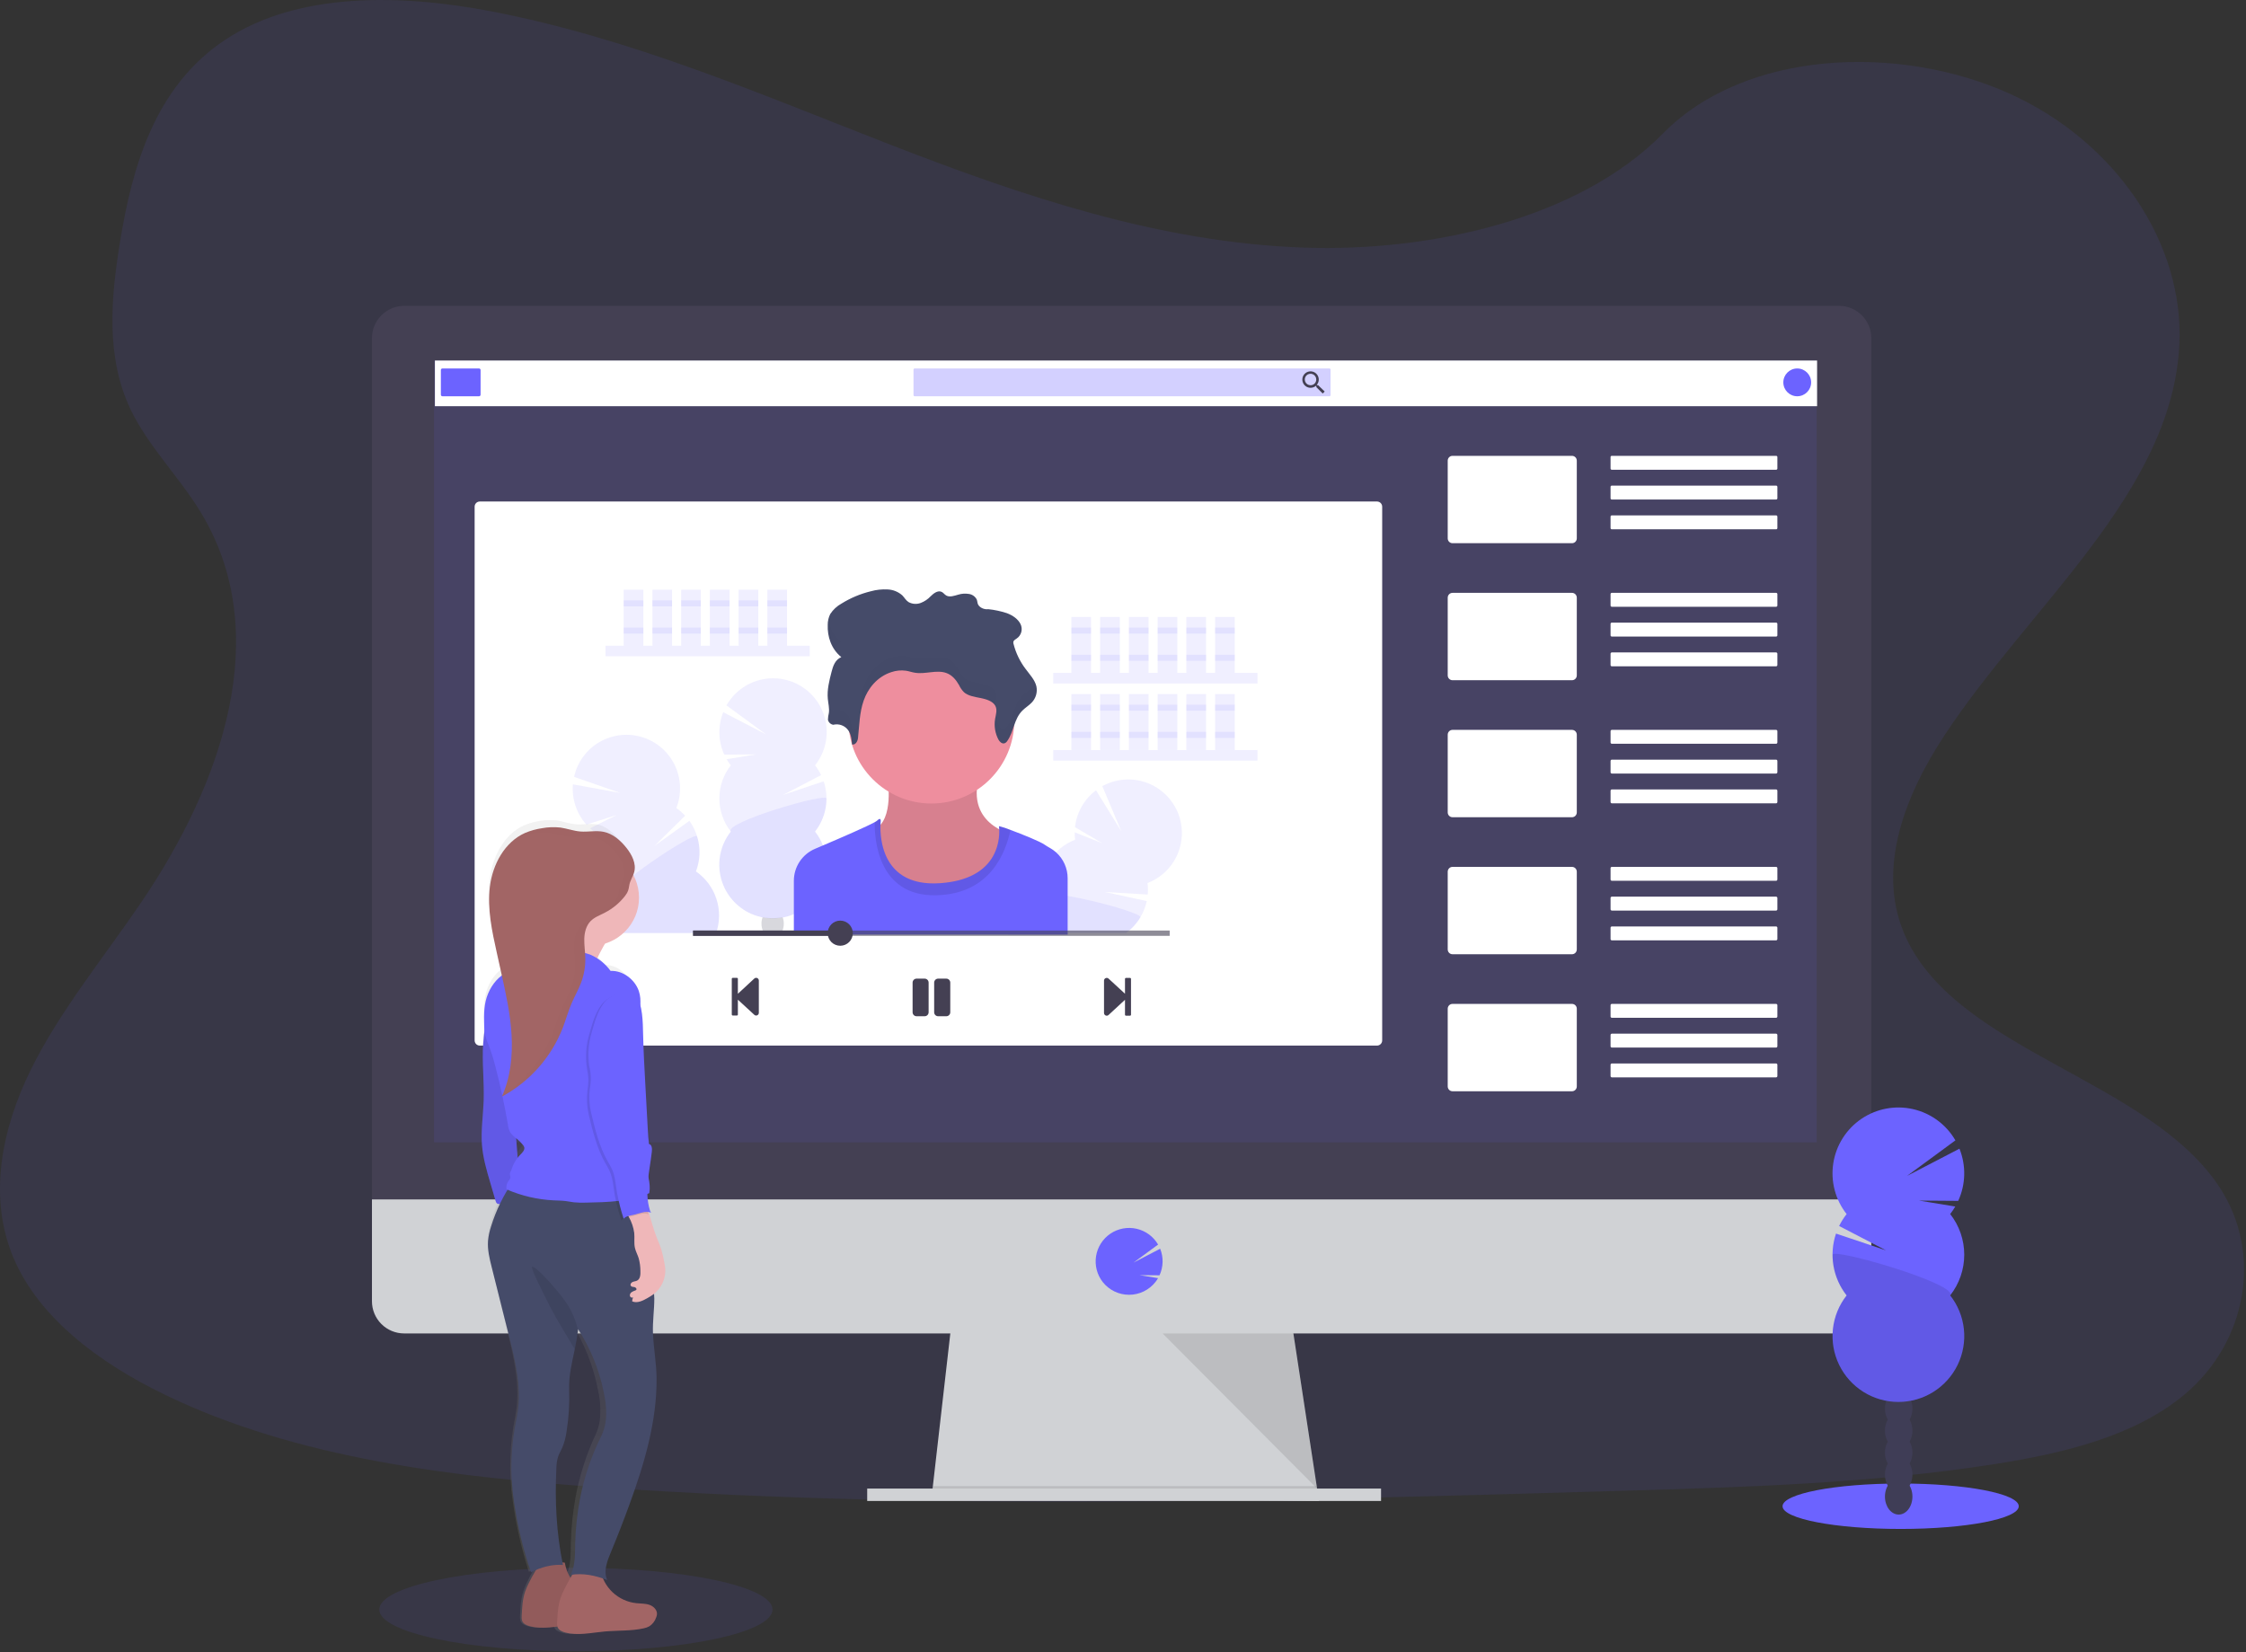 <svg width="840" height="618" viewBox="0 0 840 618" fill="none" xmlns="http://www.w3.org/2000/svg">
<rect x="0" y="0" width="840" height="618" fill="#333333" stroke="none"/>
<g clip-path="url(#clip0)">
<path opacity="0.1" d="M487.626 92.611C433.823 90.747 382.575 73.367 333.645 54.368C284.715 35.37 236.237 14.313 183.727 4.242C149.948 -2.234 111.319 -3.133 84.106 14.96C57.91 32.384 49.45 62.494 44.905 90.383C41.481 111.387 39.468 133.461 48.841 153.15C55.355 166.794 66.919 178.269 74.918 191.341C102.733 236.84 83.088 292.938 52.919 337.352C38.807 358.193 22.371 378.068 11.46 400.253C0.55 422.438 -4.501 447.847 5.043 470.47C14.513 492.9 37.062 509.745 61.49 521.591C111.111 545.655 169.585 552.548 226.604 556.447C352.829 565.048 479.723 561.334 606.275 557.621C653.111 556.232 700.148 554.828 746.226 547.587C771.805 543.568 798.216 537.188 816.784 521.777C840.366 502.214 846.211 469.088 830.406 444.534C803.906 403.395 730.621 393.175 712.098 349.02C701.9 324.719 712.373 297.646 727.19 275.105C758.979 226.746 812.261 184.33 815.069 129.056C817 91.096 791.383 53.076 751.781 35.117C710.263 16.289 652.703 18.658 622.073 49.823C590.552 81.916 535.13 94.26 487.626 92.611Z" fill="#6C63FF"/>
<path d="M493.3 561.415L348.469 559.558L348.893 555.844L355.897 494.57H483.087L492.446 555.844L493.159 560.486L493.3 561.415Z" fill="#D0D2D5"/>
<path opacity="0.1" d="M493.159 560.486H420.885L348.469 559.558L348.893 555.844H492.446L493.159 560.486Z" fill="black"/>
<path d="M516.51 556.773H324.331V561.415H516.51V556.773Z" fill="#D0D2D5"/>
<path d="M699.865 126.537C699.873 124.95 699.568 123.377 698.968 121.908C698.368 120.439 697.484 119.103 696.368 117.975C695.251 116.847 693.923 115.951 692.46 115.336C690.997 114.722 689.427 114.402 687.84 114.394H151.144C149.556 114.401 147.985 114.72 146.521 115.334C145.057 115.948 143.729 116.845 142.611 117.972C141.494 119.1 140.61 120.437 140.009 121.907C139.409 123.376 139.104 124.95 139.111 126.537V451.849H699.865V126.537Z" fill="#444053"/>
<path d="M139.111 448.618V486.719C139.111 489.91 140.379 492.971 142.636 495.227C144.892 497.484 147.952 498.751 151.144 498.751H687.841C691.03 498.749 694.089 497.481 696.344 495.225C698.599 492.968 699.865 489.909 699.865 486.719V448.618H139.111Z" fill="#D0D2D5"/>
<path opacity="0.1" d="M679.44 134.819H162.321V427.265H679.44V134.819Z" fill="#6C63FF"/>
<path d="M422.273 484.291C424.172 484.292 426.047 483.862 427.755 483.033C429.464 482.205 430.962 480.999 432.137 479.508C432.493 479.052 432.818 478.573 433.11 478.074L426.232 476.945L433.659 477.005C434.376 475.452 434.766 473.77 434.807 472.06C434.848 470.351 434.538 468.652 433.897 467.067L423.922 472.266L433.125 465.507C432.26 464.024 431.1 462.735 429.716 461.718C428.332 460.702 426.755 459.981 425.081 459.6C423.407 459.219 421.672 459.187 419.985 459.504C418.298 459.821 416.694 460.481 415.273 461.444C413.851 462.407 412.643 463.652 411.723 465.101C410.803 466.55 410.19 468.173 409.923 469.869C409.656 471.565 409.74 473.297 410.171 474.959C410.601 476.621 411.368 478.177 412.425 479.53C413.6 481.016 415.096 482.217 416.802 483.042C418.508 483.866 420.379 484.293 422.273 484.291Z" fill="#6C63FF"/>
<path opacity="0.1" d="M434.811 498.751L492.587 556.773L483.726 498.751H434.811Z" fill="black"/>
<path d="M515.002 187.581H179.441C178.375 187.581 177.51 188.446 177.51 189.512V389.156C177.51 390.222 178.375 391.087 179.441 391.087H515.002C516.069 391.087 516.933 390.222 516.933 389.156V189.512C516.933 188.446 516.069 187.581 515.002 187.581Z" fill="white"/>
<path d="M679.589 134.848H162.656V151.931H679.589V134.848Z" fill="white"/>
<path d="M179.159 137.819H165.463C165.143 137.819 164.884 138.079 164.884 138.398V147.638C164.884 147.958 165.143 148.217 165.463 148.217H179.159C179.479 148.217 179.738 147.958 179.738 147.638V138.398C179.738 138.079 179.479 137.819 179.159 137.819Z" fill="#6C63FF"/>
<path opacity="0.3" d="M497.192 137.819H342.082C341.844 137.819 341.651 138.012 341.651 138.25V147.786C341.651 148.024 341.844 148.217 342.082 148.217H497.192C497.43 148.217 497.623 148.024 497.623 147.786V138.25C497.623 138.012 497.43 137.819 497.192 137.819Z" fill="#6C63FF"/>
<path d="M492.995 144.088H492.617L492.475 143.969C492.952 143.403 493.215 142.688 493.218 141.949C493.214 141.341 493.029 140.749 492.689 140.246C492.348 139.743 491.866 139.352 491.303 139.123C490.74 138.894 490.122 138.837 489.527 138.958C488.932 139.08 488.386 139.376 487.959 139.807C487.531 140.239 487.241 140.787 487.125 141.384C487.009 141.98 487.072 142.597 487.307 143.158C487.541 143.718 487.937 144.197 488.443 144.533C488.949 144.869 489.543 145.047 490.151 145.046C490.89 145.041 491.605 144.779 492.171 144.303L492.312 144.422V144.808L494.689 147.185L495.431 146.442L492.995 144.088ZM490.143 144.088C489.718 144.089 489.302 143.964 488.948 143.729C488.594 143.494 488.318 143.159 488.154 142.766C487.991 142.374 487.948 141.941 488.03 141.524C488.113 141.107 488.317 140.724 488.618 140.423C488.919 140.123 489.302 139.918 489.719 139.836C490.136 139.753 490.568 139.796 490.961 139.96C491.353 140.123 491.688 140.399 491.924 140.753C492.159 141.107 492.284 141.523 492.282 141.949C492.284 142.23 492.23 142.509 492.123 142.77C492.017 143.03 491.859 143.267 491.66 143.466C491.461 143.665 491.225 143.822 490.964 143.929C490.704 144.036 490.425 144.09 490.143 144.088Z" fill="#444053"/>
<path d="M672.162 148.217C675.033 148.217 677.361 145.89 677.361 143.018C677.361 140.147 675.033 137.819 672.162 137.819C669.29 137.819 666.963 140.147 666.963 143.018C666.963 145.89 669.29 148.217 672.162 148.217Z" fill="#6C63FF"/>
<path d="M587.915 170.499H543.248C542.251 170.499 541.443 171.307 541.443 172.304V201.374C541.443 202.37 542.251 203.179 543.248 203.179H587.915C588.912 203.179 589.72 202.37 589.72 201.374V172.304C589.72 171.307 588.912 170.499 587.915 170.499Z" fill="white"/>
<path d="M664.281 170.499H602.799C602.549 170.499 602.346 170.702 602.346 170.952V175.245C602.346 175.495 602.549 175.698 602.799 175.698H664.281C664.532 175.698 664.735 175.495 664.735 175.245V170.952C664.735 170.702 664.532 170.499 664.281 170.499Z" fill="white"/>
<path d="M664.281 181.64H602.799C602.549 181.64 602.346 181.842 602.346 182.093V186.386C602.346 186.636 602.549 186.839 602.799 186.839H664.281C664.532 186.839 664.735 186.636 664.735 186.386V182.093C664.735 181.842 664.532 181.64 664.281 181.64Z" fill="white"/>
<path d="M664.281 192.78H602.799C602.549 192.78 602.346 192.983 602.346 193.233V197.526C602.346 197.777 602.549 197.979 602.799 197.979H664.281C664.532 197.979 664.735 197.777 664.735 197.526V193.233C664.735 192.983 664.532 192.78 664.281 192.78Z" fill="white"/>
<path d="M587.915 221.747H543.248C542.251 221.747 541.443 222.555 541.443 223.551V252.621C541.443 253.618 542.251 254.426 543.248 254.426H587.915C588.912 254.426 589.72 253.618 589.72 252.621V223.551C589.72 222.555 588.912 221.747 587.915 221.747Z" fill="white"/>
<path d="M664.281 221.747H602.799C602.549 221.747 602.346 221.949 602.346 222.2V226.492C602.346 226.743 602.549 226.946 602.799 226.946H664.281C664.532 226.946 664.735 226.743 664.735 226.492V222.2C664.735 221.949 664.532 221.747 664.281 221.747Z" fill="white"/>
<path d="M664.281 232.887H602.799C602.549 232.887 602.346 233.09 602.346 233.34V237.633C602.346 237.884 602.549 238.086 602.799 238.086H664.281C664.532 238.086 664.735 237.884 664.735 237.633V233.34C664.735 233.09 664.532 232.887 664.281 232.887Z" fill="white"/>
<path d="M664.244 244.028H602.836C602.565 244.028 602.346 244.248 602.346 244.518V248.737C602.346 249.008 602.565 249.227 602.836 249.227H664.244C664.515 249.227 664.735 249.008 664.735 248.737V244.518C664.735 244.248 664.515 244.028 664.244 244.028Z" fill="white"/>
<path d="M587.915 272.994H543.248C542.251 272.994 541.443 273.802 541.443 274.799V303.869C541.443 304.866 542.251 305.674 543.248 305.674H587.915C588.912 305.674 589.72 304.866 589.72 303.869V274.799C589.72 273.802 588.912 272.994 587.915 272.994Z" fill="white"/>
<path d="M664.244 272.994H602.836C602.565 272.994 602.346 273.214 602.346 273.484V277.703C602.346 277.974 602.565 278.193 602.836 278.193H664.244C664.515 278.193 664.735 277.974 664.735 277.703V273.484C664.735 273.214 664.515 272.994 664.244 272.994Z" fill="white"/>
<path d="M664.244 284.135H602.836C602.565 284.135 602.346 284.354 602.346 284.625V288.844C602.346 289.115 602.565 289.334 602.836 289.334H664.244C664.515 289.334 664.735 289.115 664.735 288.844V284.625C664.735 284.354 664.515 284.135 664.244 284.135Z" fill="white"/>
<path d="M664.244 295.276H602.836C602.565 295.276 602.346 295.495 602.346 295.766V299.985C602.346 300.255 602.565 300.475 602.836 300.475H664.244C664.515 300.475 664.735 300.255 664.735 299.985V295.766C664.735 295.495 664.515 295.276 664.244 295.276Z" fill="white"/>
<path d="M587.915 324.242H543.248C542.251 324.242 541.443 325.05 541.443 326.047V355.117C541.443 356.114 542.251 356.922 543.248 356.922H587.915C588.912 356.922 589.72 356.114 589.72 355.117V326.047C589.72 325.05 588.912 324.242 587.915 324.242Z" fill="white"/>
<path d="M664.244 324.242H602.836C602.565 324.242 602.346 324.461 602.346 324.732V328.951C602.346 329.221 602.565 329.441 602.836 329.441H664.244C664.515 329.441 664.735 329.221 664.735 328.951V324.732C664.735 324.461 664.515 324.242 664.244 324.242Z" fill="white"/>
<path d="M664.244 335.383H602.836C602.565 335.383 602.346 335.602 602.346 335.873V340.092C602.346 340.362 602.565 340.582 602.836 340.582H664.244C664.515 340.582 664.735 340.362 664.735 340.092V335.873C664.735 335.602 664.515 335.383 664.244 335.383Z" fill="white"/>
<path d="M664.244 346.523H602.836C602.565 346.523 602.346 346.743 602.346 347.014V351.232C602.346 351.503 602.565 351.723 602.836 351.723H664.244C664.515 351.723 664.735 351.503 664.735 351.232V347.014C664.735 346.743 664.515 346.523 664.244 346.523Z" fill="white"/>
<path d="M587.915 375.49H543.248C542.251 375.49 541.443 376.298 541.443 377.294V406.364C541.443 407.361 542.251 408.169 543.248 408.169H587.915C588.912 408.169 589.72 407.361 589.72 406.364V377.294C589.72 376.298 588.912 375.49 587.915 375.49Z" fill="white"/>
<path d="M664.244 375.49H602.836C602.565 375.49 602.346 375.709 602.346 375.98V380.198C602.346 380.469 602.565 380.689 602.836 380.689H664.244C664.515 380.689 664.735 380.469 664.735 380.198V375.98C664.735 375.709 664.515 375.49 664.244 375.49Z" fill="white"/>
<path d="M664.244 386.63H602.836C602.565 386.63 602.346 386.85 602.346 387.121V391.339C602.346 391.61 602.565 391.829 602.836 391.829H664.244C664.515 391.829 664.735 391.61 664.735 391.339V387.121C664.735 386.85 664.515 386.63 664.244 386.63Z" fill="white"/>
<path d="M664.244 397.771H602.836C602.565 397.771 602.346 397.991 602.346 398.261V402.48C602.346 402.751 602.565 402.97 602.836 402.97H664.244C664.515 402.97 664.735 402.751 664.735 402.48V398.261C664.735 397.991 664.515 397.771 664.244 397.771Z" fill="white"/>
<path opacity="0.1" d="M302.844 241.51H226.47V245.469H302.844V241.51Z" fill="#6C63FF"/>
<path opacity="0.1" d="M240.612 220.58H233.259V241.51H240.612V220.58Z" fill="#6C63FF"/>
<path opacity="0.1" d="M251.359 220.58H244.006V241.51H251.359V220.58Z" fill="#6C63FF"/>
<path opacity="0.1" d="M262.106 220.58H254.753V241.51H262.106V220.58Z" fill="#6C63FF"/>
<path opacity="0.1" d="M272.853 220.58H265.5V241.51H272.853V220.58Z" fill="#6C63FF"/>
<path opacity="0.1" d="M283.6 220.58H276.247V241.51H283.6V220.58Z" fill="#6C63FF"/>
<path opacity="0.1" d="M294.355 220.58H287.002V241.51H294.355V220.58Z" fill="#6C63FF"/>
<path opacity="0.1" d="M240.612 224.539H233.259V226.804H240.612V224.539Z" fill="#6C63FF"/>
<path opacity="0.1" d="M251.359 224.539H244.006V226.804H251.359V224.539Z" fill="#6C63FF"/>
<path opacity="0.1" d="M262.106 224.539H254.753V226.804H262.106V224.539Z" fill="#6C63FF"/>
<path opacity="0.1" d="M272.853 224.539H265.5V226.804H272.853V224.539Z" fill="#6C63FF"/>
<path opacity="0.1" d="M283.6 224.539H276.247V226.804H283.6V224.539Z" fill="#6C63FF"/>
<path opacity="0.1" d="M294.355 224.539H287.002V226.804H294.355V224.539Z" fill="#6C63FF"/>
<path opacity="0.1" d="M240.612 234.722H233.259V236.987H240.612V234.722Z" fill="#6C63FF"/>
<path opacity="0.1" d="M251.359 234.722H244.006V236.987H251.359V234.722Z" fill="#6C63FF"/>
<path opacity="0.1" d="M262.106 234.722H254.753V236.987H262.106V234.722Z" fill="#6C63FF"/>
<path opacity="0.1" d="M272.853 234.722H265.5V236.987H272.853V234.722Z" fill="#6C63FF"/>
<path opacity="0.1" d="M283.6 234.722H276.247V236.987H283.6V234.722Z" fill="#6C63FF"/>
<path opacity="0.1" d="M294.355 234.722H287.002V236.987H294.355V234.722Z" fill="#6C63FF"/>
<path opacity="0.1" d="M470.29 251.693H393.916V255.652H470.29V251.693Z" fill="#6C63FF"/>
<path opacity="0.1" d="M408.058 230.763H400.705V251.693H408.058V230.763Z" fill="#6C63FF"/>
<path opacity="0.1" d="M418.805 230.763H411.452V251.693H418.805V230.763Z" fill="#6C63FF"/>
<path opacity="0.1" d="M429.552 230.763H422.199V251.693H429.552V230.763Z" fill="#6C63FF"/>
<path opacity="0.1" d="M440.307 230.763H432.954V251.693H440.307V230.763Z" fill="#6C63FF"/>
<path opacity="0.1" d="M451.054 230.763H443.701V251.693H451.054V230.763Z" fill="#6C63FF"/>
<path opacity="0.1" d="M461.801 230.763H454.448V251.693H461.801V230.763Z" fill="#6C63FF"/>
<path opacity="0.1" d="M408.058 234.722H400.705V236.987H408.058V234.722Z" fill="#6C63FF"/>
<path opacity="0.1" d="M418.805 234.722H411.452V236.987H418.805V234.722Z" fill="#6C63FF"/>
<path opacity="0.1" d="M429.552 234.722H422.199V236.987H429.552V234.722Z" fill="#6C63FF"/>
<path opacity="0.1" d="M440.307 234.722H432.954V236.987H440.307V234.722Z" fill="#6C63FF"/>
<path opacity="0.1" d="M451.054 234.722H443.701V236.987H451.054V234.722Z" fill="#6C63FF"/>
<path opacity="0.1" d="M461.801 234.722H454.448V236.987H461.801V234.722Z" fill="#6C63FF"/>
<path opacity="0.1" d="M408.058 244.904H400.705V247.17H408.058V244.904Z" fill="#6C63FF"/>
<path opacity="0.1" d="M418.805 244.904H411.452V247.17H418.805V244.904Z" fill="#6C63FF"/>
<path opacity="0.1" d="M429.552 244.904H422.199V247.17H429.552V244.904Z" fill="#6C63FF"/>
<path opacity="0.1" d="M440.307 244.904H432.954V247.17H440.307V244.904Z" fill="#6C63FF"/>
<path opacity="0.1" d="M451.054 244.904H443.701V247.17H451.054V244.904Z" fill="#6C63FF"/>
<path opacity="0.1" d="M461.801 244.904H454.448V247.17H461.801V244.904Z" fill="#6C63FF"/>
<path opacity="0.1" d="M470.29 280.54H393.916V284.499H470.29V280.54Z" fill="#6C63FF"/>
<path opacity="0.1" d="M408.058 259.61H400.705V280.54H408.058V259.61Z" fill="#6C63FF"/>
<path opacity="0.1" d="M418.805 259.61H411.452V280.54H418.805V259.61Z" fill="#6C63FF"/>
<path opacity="0.1" d="M429.552 259.61H422.199V280.54H429.552V259.61Z" fill="#6C63FF"/>
<path opacity="0.1" d="M440.307 259.61H432.954V280.54H440.307V259.61Z" fill="#6C63FF"/>
<path opacity="0.1" d="M451.054 259.61H443.701V280.54H451.054V259.61Z" fill="#6C63FF"/>
<path opacity="0.1" d="M461.801 259.61H454.448V280.54H461.801V259.61Z" fill="#6C63FF"/>
<path opacity="0.1" d="M408.058 263.569H400.705V265.834H408.058V263.569Z" fill="#6C63FF"/>
<path opacity="0.1" d="M418.805 263.569H411.452V265.834H418.805V263.569Z" fill="#6C63FF"/>
<path opacity="0.1" d="M429.552 263.569H422.199V265.834H429.552V263.569Z" fill="#6C63FF"/>
<path opacity="0.1" d="M440.307 263.569H432.954V265.834H440.307V263.569Z" fill="#6C63FF"/>
<path opacity="0.1" d="M451.054 263.569H443.701V265.834H451.054V263.569Z" fill="#6C63FF"/>
<path opacity="0.1" d="M461.801 263.569H454.448V265.834H461.801V263.569Z" fill="#6C63FF"/>
<path opacity="0.1" d="M408.058 273.752H400.705V276.017H408.058V273.752Z" fill="#6C63FF"/>
<path opacity="0.1" d="M418.805 273.752H411.452V276.017H418.805V273.752Z" fill="#6C63FF"/>
<path opacity="0.1" d="M429.552 273.752H422.199V276.017H429.552V273.752Z" fill="#6C63FF"/>
<path opacity="0.1" d="M440.307 273.752H432.954V276.017H440.307V273.752Z" fill="#6C63FF"/>
<path opacity="0.1" d="M451.054 273.752H443.701V276.017H451.054V273.752Z" fill="#6C63FF"/>
<path opacity="0.1" d="M461.801 273.752H454.448V276.017H461.801V273.752Z" fill="#6C63FF"/>
<path opacity="0.1" d="M273.321 286.274C272.751 285.544 272.23 284.777 271.761 283.979L282.761 282.174L270.877 282.263C269.738 279.782 269.115 277.094 269.049 274.363C268.983 271.633 269.473 268.918 270.491 266.384L286.423 274.643L271.709 263.829C273.078 261.427 274.929 259.335 277.145 257.682C279.361 256.03 281.895 254.854 284.587 254.227C287.279 253.601 290.072 253.538 292.79 254.042C295.508 254.546 298.092 255.607 300.38 257.158C302.669 258.708 304.612 260.715 306.088 263.052C307.564 265.39 308.54 268.007 308.956 270.74C309.373 273.473 309.219 276.262 308.506 278.933C307.793 281.603 306.535 284.098 304.812 286.259C305.708 287.389 306.475 288.614 307.1 289.913L292.825 297.341L308.043 292.238C309.108 295.393 309.37 298.764 308.806 302.046C308.242 305.328 306.869 308.418 304.812 311.036C307.144 313.993 308.596 317.546 309.003 321.29C309.409 325.034 308.754 328.816 307.111 332.204C305.468 335.592 302.904 338.45 299.713 340.449C296.522 342.448 292.832 343.508 289.067 343.508C285.301 343.508 281.612 342.448 278.421 340.449C275.229 338.45 272.666 335.592 271.023 332.204C269.38 328.816 268.724 325.034 269.13 321.29C269.537 317.546 270.989 313.993 273.321 311.036C270.544 307.503 269.034 303.139 269.034 298.644C269.034 294.15 270.544 289.785 273.321 286.252V286.274Z" fill="#6C63FF"/>
<path opacity="0.1" d="M309.105 298.663C309.106 303.152 307.593 307.512 304.812 311.036C307.144 313.993 308.596 317.546 309.003 321.29C309.409 325.034 308.754 328.816 307.111 332.204C305.468 335.592 302.904 338.45 299.713 340.449C296.522 342.448 292.832 343.508 289.067 343.508C285.301 343.508 281.612 342.448 278.421 340.449C275.229 338.45 272.666 335.592 271.023 332.204C269.38 328.816 268.724 325.034 269.13 321.29C269.537 317.546 270.989 313.993 273.321 311.036C270.625 307.642 309.105 296.412 309.105 298.663Z" fill="#6C63FF"/>
<path opacity="0.2" d="M292.275 348.826C292.31 348.879 292.342 348.933 292.372 348.989H285.568C285.606 348.937 285.628 348.878 285.665 348.826C285.079 347.807 284.777 346.651 284.789 345.476C284.785 344.671 284.924 343.872 285.197 343.114C285.576 343.174 286.044 343.241 286.586 343.3C288.164 343.458 289.754 343.458 291.332 343.3C291.787 343.255 292.255 343.196 292.736 343.122C292.732 343.134 292.732 343.147 292.736 343.159C293.006 343.904 293.142 344.691 293.137 345.484C293.152 346.655 292.854 347.808 292.275 348.826Z" fill="#3F3D56"/>
<path opacity="0.1" d="M267.825 348.989H229.946C229.864 348.774 229.79 348.544 229.723 348.321C228.389 344.029 228.543 339.412 230.162 335.219C226.464 332.663 223.732 328.938 222.405 324.642C221.079 320.347 221.234 315.731 222.846 311.534C222.085 311.01 221.362 310.432 220.684 309.803L230.652 304.835L219.318 308.429C217.495 306.396 216.107 304.012 215.239 301.423C214.37 298.834 214.04 296.095 214.267 293.374L231.951 296.568L214.706 290.574C215.3 287.872 216.448 285.322 218.077 283.084C219.705 280.847 221.779 278.971 224.168 277.574C226.557 276.177 229.209 275.29 231.958 274.968C234.706 274.646 237.492 274.897 240.139 275.704C242.786 276.511 245.237 277.857 247.338 279.658C249.44 281.459 251.146 283.675 252.349 286.167C253.552 288.659 254.226 291.373 254.33 294.138C254.433 296.904 253.962 299.66 252.948 302.235C254.144 303.067 255.247 304.026 256.238 305.095L244.786 316.391L257.82 307.018C259.774 309.721 261.022 312.868 261.453 316.175C261.883 319.482 261.482 322.845 260.286 325.958C263.883 328.448 266.567 332.048 267.928 336.206C269.289 340.364 269.253 344.854 267.825 348.989Z" fill="#6C63FF"/>
<path opacity="0.1" d="M267.825 348.989H229.946C229.864 348.774 229.79 348.544 229.723 348.321C228.389 344.029 228.543 339.412 230.162 335.219C226.596 332.753 260.041 310.658 260.702 312.811C262.037 317.106 261.882 321.725 260.264 325.92C263.873 328.41 266.566 332.014 267.932 336.181C269.297 340.347 269.26 344.846 267.825 348.989Z" fill="#6C63FF"/>
<path opacity="0.1" d="M439.208 321.85C436.907 325.711 433.372 328.684 429.173 330.288C429.353 331.717 429.38 333.161 429.255 334.595L413.205 333.63L428.884 337.032C428.422 339.169 427.614 341.216 426.492 343.092C425.125 345.39 423.306 347.386 421.145 348.96H399.294V349.531H377.012C377.057 349.338 377.101 349.153 377.153 348.96C377.966 345.887 379.498 343.051 381.622 340.687C383.747 338.322 386.402 336.497 389.371 335.36C388.801 330.902 389.745 326.381 392.053 322.524C394.36 318.666 397.896 315.696 402.094 314.089C401.976 313.17 401.922 312.245 401.93 311.319L412.291 315.411L402.042 309.387C402.344 306.673 403.197 304.049 404.55 301.676C405.903 299.303 407.726 297.231 409.907 295.588L419.347 310.873L412.269 294.043C416.125 291.909 420.576 291.105 424.934 291.755C429.292 292.404 433.315 294.471 436.381 297.636C439.447 300.801 441.386 304.888 441.896 309.264C442.407 313.641 441.462 318.064 439.208 321.85Z" fill="#6C63FF"/>
<path opacity="0.1" d="M426.492 343.122C425.125 345.42 423.306 347.416 421.145 348.989H399.294V349.561H377.012C377.057 349.368 377.101 349.182 377.153 348.989C377.966 345.916 379.498 343.081 381.622 340.716C383.747 338.352 386.402 336.526 389.371 335.39C389.185 333.905 393.501 334.127 399.257 335.093C410.539 336.987 427.257 341.844 426.492 343.122Z" fill="#6C63FF"/>
<path d="M331.78 289.639C331.78 289.639 334.529 304.493 328.394 309.343C322.259 314.193 333.593 343.263 352.294 339.869C370.996 336.474 378.616 312.091 378.616 312.091C378.616 312.091 359.885 308.214 366.829 288.51L331.78 289.639Z" fill="#EE8E9E"/>
<path opacity="0.1" d="M331.78 289.639C331.78 289.639 334.529 304.493 328.394 309.343C322.259 314.193 333.593 343.263 352.294 339.869C370.996 336.474 378.616 312.091 378.616 312.091C378.616 312.091 359.885 308.214 366.829 288.51L331.78 289.639Z" fill="black"/>
<path d="M348.336 300.542C365.461 300.542 379.344 286.659 379.344 269.533C379.344 252.408 365.461 238.525 348.336 238.525C331.21 238.525 317.327 252.408 317.327 269.533C317.327 286.659 331.21 300.542 348.336 300.542Z" fill="#EE8E9E"/>
<path d="M399.294 328.483V349.561H296.902V329.441C296.902 326.89 297.654 324.395 299.063 322.268C300.473 320.141 302.477 318.477 304.827 317.483L307.761 316.235C315.188 313.071 324.212 309.142 327.161 307.508C327.484 307.347 327.788 307.15 328.067 306.922C329.679 305.31 329.359 307.404 329.359 307.404C329.359 307.404 329.315 307.805 329.285 308.496C329.107 313.242 329.79 331.892 351.648 330.34C372.972 328.854 373.93 314.431 373.714 310.19C373.702 309.797 373.67 309.405 373.618 309.016C375.093 309.367 376.536 309.839 377.933 310.427C382.389 312.076 388.97 314.72 390.73 315.968C391.28 316.354 391.948 316.755 392.676 317.164C393.502 317.624 394.274 318.175 394.979 318.805C396.337 320.025 397.423 321.517 398.166 323.185C398.91 324.852 399.294 326.657 399.294 328.483Z" fill="#6C63FF"/>
<path opacity="0.1" d="M377.933 310.427C376.128 318.79 370.461 334.454 350.037 334.863C328.275 335.294 327.012 313.651 327.153 307.508C327.481 307.351 327.788 307.154 328.067 306.922C329.686 305.31 329.359 307.404 329.359 307.404C329.359 307.404 326.619 332.115 351.641 330.34C376.663 328.564 373.588 309.024 373.588 309.024C373.588 308.905 375.452 309.551 377.933 310.427Z" fill="black"/>
<path d="M311.63 271.085C312.66 270.828 313.743 270.885 314.74 271.249C315.737 271.613 316.602 272.268 317.223 273.128C318.352 274.71 318.523 276.619 318.664 278.446C320.008 278.728 320.766 277.205 320.892 276.054C321.39 271.368 321.427 266.592 323.002 262.061C324.576 257.531 328.015 253.149 333.296 251.418C335.1 250.793 337.028 250.61 338.918 250.883C340.04 251.069 341.094 251.463 342.208 251.626C346.07 252.265 350.267 250.438 353.884 251.708C356.157 252.51 357.597 254.359 358.66 256.209C359.122 257.206 359.749 258.118 360.516 258.905C362.054 260.286 364.46 260.643 366.666 261.074C368.872 261.504 371.278 262.254 372.222 263.955C373.068 265.493 372.444 267.268 372.162 268.931C371.726 271.567 372.167 274.273 373.417 276.634C373.826 277.376 374.658 278.275 375.646 278.03C376.088 277.88 376.462 277.577 376.7 277.176C379.233 273.625 379.166 269.006 382.345 265.805C383.407 264.735 384.781 263.903 385.813 262.834C386.595 262.041 387.168 261.068 387.481 260C387.795 258.932 387.839 257.803 387.611 256.714C387.039 254.263 385.078 252.257 383.496 250.104C381.442 247.375 379.945 244.268 379.092 240.961C378.943 240.576 378.943 240.15 379.092 239.765C379.392 239.375 379.778 239.06 380.221 238.844C381.082 238.267 381.703 237.396 381.968 236.394C382.233 235.392 382.124 234.327 381.662 233.4C380.763 231.565 378.787 230.169 376.559 229.337C374.299 228.595 371.966 228.097 369.6 227.852C368.04 228.074 366.213 227.191 365.73 225.943C365.515 225.386 365.515 224.784 365.299 224.227C365.007 223.668 364.585 223.187 364.068 222.825C363.551 222.463 362.954 222.231 362.329 222.148C361 221.933 359.64 222.029 358.355 222.43C356.87 222.846 355.184 223.47 353.899 222.742C353.223 222.363 352.851 221.672 352.124 221.36C350.638 220.736 349.108 221.999 348.046 223.039C347.023 224.13 345.766 224.975 344.37 225.512C343.632 225.793 342.843 225.911 342.056 225.859C341.269 225.806 340.503 225.584 339.809 225.208C338.792 224.561 338.279 223.522 337.47 222.697C335.941 221.334 333.984 220.546 331.936 220.469C329.831 220.357 327.722 220.588 325.69 221.152C321.813 222.097 318.11 223.652 314.72 225.757C313.015 226.694 311.568 228.039 310.509 229.671C309.882 230.923 309.559 232.305 309.566 233.704C309.402 238.094 310.858 242.713 314.653 245.788C312.336 246.754 311.556 249.123 311.014 251.225C310.145 254.582 309.276 257.991 309.603 261.408C309.766 263.175 310.249 264.943 309.989 266.703C309.781 267.532 309.666 268.382 309.647 269.236C309.757 269.707 310.004 270.134 310.357 270.463C310.71 270.793 311.154 271.009 311.63 271.085Z" fill="#454B69"/>
<g opacity="0.1">
<path opacity="0.1" d="M387.128 255.332C386.795 256.06 386.343 256.728 385.791 257.308C384.759 258.392 383.385 259.232 382.323 260.279C379.144 263.458 379.211 268.107 376.678 271.657C376.441 272.059 376.066 272.36 375.623 272.504C374.658 272.757 373.826 271.88 373.395 271.108C372.904 270.167 372.533 269.169 372.288 268.137C372.236 268.397 372.184 268.657 372.14 268.88C371.703 271.515 372.144 274.221 373.395 276.582C373.804 277.324 374.635 278.223 375.623 277.978C376.066 277.828 376.44 277.525 376.678 277.124C379.211 273.574 379.144 268.954 382.323 265.753C383.385 264.683 384.759 263.851 385.791 262.782C386.572 261.989 387.145 261.016 387.459 259.948C387.773 258.88 387.817 257.751 387.588 256.662C387.474 256.206 387.32 255.761 387.128 255.332Z" fill="black"/>
<path opacity="0.1" d="M380.206 233.348C379.762 233.561 379.375 233.877 379.077 234.269C378.928 234.651 378.928 235.075 379.077 235.457C379.37 236.611 379.745 237.743 380.198 238.844C381.059 238.267 381.681 237.396 381.946 236.394C382.211 235.392 382.102 234.327 381.639 233.4C381.495 233.094 381.321 232.803 381.119 232.531C380.856 232.846 380.548 233.121 380.206 233.348Z" fill="black"/>
<path opacity="0.1" d="M314.699 240.233C312.067 238.065 310.334 234.997 309.834 231.625C309.701 232.29 309.626 232.966 309.611 233.645C309.441 236.888 310.296 240.102 312.055 242.832C312.587 241.67 313.528 240.745 314.699 240.233Z" fill="black"/>
<path opacity="0.1" d="M372.162 263.458C372.444 261.787 373.068 260.011 372.222 258.481C371.278 256.773 368.872 256.03 366.666 255.6C364.46 255.169 362.054 254.805 360.516 253.431C359.749 252.644 359.122 251.732 358.66 250.735C357.612 248.885 356.157 247.021 353.884 246.234C350.267 244.964 346.07 246.784 342.208 246.152C341.094 245.967 340.04 245.58 338.918 245.41C337.028 245.133 335.1 245.317 333.296 245.944C328.015 247.682 324.576 252.064 323.002 256.588C321.427 261.111 321.39 265.886 320.892 270.58C320.766 271.724 320.008 273.254 318.664 272.972C318.523 271.137 318.352 269.258 317.223 267.647C316.601 266.788 315.736 266.135 314.739 265.772C313.742 265.409 312.659 265.353 311.63 265.612C311.006 265.472 310.452 265.117 310.063 264.609C310.145 265.29 310.145 265.978 310.063 266.659C309.855 267.488 309.74 268.337 309.722 269.191C309.817 269.667 310.053 270.103 310.399 270.443C310.744 270.783 311.183 271.012 311.66 271.1C312.69 270.843 313.773 270.9 314.77 271.264C315.767 271.628 316.631 272.282 317.253 273.143C318.382 274.725 318.553 276.634 318.694 278.461C320.038 278.743 320.796 277.22 320.922 276.069C321.42 271.382 321.457 266.607 323.031 262.076C324.606 257.546 328.045 253.164 333.325 251.433C335.13 250.808 337.058 250.624 338.948 250.898C340.069 251.084 341.124 251.478 342.238 251.641C346.1 252.28 350.297 250.453 353.914 251.723C356.186 252.525 357.627 254.374 358.689 256.224C359.151 257.221 359.779 258.132 360.546 258.92C362.083 260.301 364.49 260.658 366.696 261.088C368.902 261.519 371.152 262.217 372.14 263.792C372.103 263.68 372.14 263.569 372.162 263.458Z" fill="black"/>
<path opacity="0.1" d="M310.034 261.148C310.156 259.764 310.073 258.37 309.789 257.011C309.571 258.446 309.524 259.902 309.647 261.348C309.647 261.72 309.729 262.091 309.781 262.455C309.863 262.017 309.974 261.586 310.034 261.148Z" fill="black"/>
</g>
<path d="M273.685 379.53V366.124C273.685 366.023 273.725 365.927 273.796 365.856C273.867 365.785 273.963 365.745 274.064 365.745H275.586C275.687 365.745 275.783 365.785 275.854 365.856C275.925 365.927 275.965 366.023 275.965 366.124V371.702L282.145 365.975C282.29 365.854 282.466 365.776 282.654 365.751C282.841 365.725 283.032 365.752 283.205 365.83C283.377 365.907 283.525 366.031 283.63 366.188C283.735 366.345 283.795 366.529 283.801 366.718V378.862C283.795 379.051 283.735 379.234 283.63 379.391C283.525 379.548 283.377 379.673 283.205 379.75C283.032 379.827 282.841 379.855 282.654 379.829C282.466 379.803 282.29 379.725 282.145 379.604L275.965 373.915V379.463C275.965 379.564 275.925 379.66 275.854 379.731C275.783 379.802 275.687 379.842 275.586 379.842H274.064C273.974 379.843 273.886 379.813 273.817 379.756C273.748 379.698 273.701 379.618 273.685 379.53Z" fill="#444053"/>
<path d="M422.994 366.124V379.53C422.994 379.58 422.984 379.63 422.964 379.677C422.945 379.723 422.916 379.765 422.88 379.8C422.844 379.836 422.802 379.863 422.755 379.882C422.708 379.901 422.658 379.91 422.608 379.909H421.122C421.022 379.909 420.926 379.869 420.854 379.798C420.783 379.727 420.744 379.63 420.744 379.53V373.952L414.564 379.671C414.418 379.791 414.241 379.869 414.054 379.894C413.866 379.919 413.675 379.892 413.502 379.815C413.329 379.738 413.181 379.614 413.075 379.457C412.969 379.301 412.908 379.117 412.9 378.928V366.74C412.908 366.551 412.969 366.368 413.075 366.211C413.181 366.055 413.329 365.931 413.502 365.854C413.675 365.777 413.866 365.749 414.054 365.775C414.241 365.8 414.418 365.877 414.564 365.998L420.744 371.687V366.146C420.744 366.046 420.783 365.949 420.854 365.878C420.926 365.807 421.022 365.767 421.122 365.767H422.608C422.706 365.765 422.801 365.801 422.873 365.868C422.945 365.934 422.988 366.026 422.994 366.124Z" fill="#444053"/>
<path d="M345.818 380.109H342.795C342.401 380.109 342.023 379.953 341.745 379.674C341.466 379.396 341.31 379.018 341.31 378.624V367.528C341.31 367.134 341.466 366.756 341.745 366.477C342.023 366.199 342.401 366.042 342.795 366.042H345.818C346.212 366.042 346.59 366.199 346.868 366.477C347.147 366.756 347.303 367.134 347.303 367.528V378.624C347.303 379.018 347.147 379.396 346.868 379.674C346.59 379.953 346.212 380.109 345.818 380.109ZM355.399 378.624V367.528C355.399 367.134 355.242 366.756 354.964 366.477C354.685 366.199 354.308 366.042 353.914 366.042H350.861C350.467 366.042 350.089 366.199 349.811 366.477C349.532 366.756 349.376 367.134 349.376 367.528V378.624C349.376 379.018 349.532 379.396 349.811 379.674C350.089 379.953 350.467 380.109 350.861 380.109H353.884C354.081 380.113 354.278 380.078 354.461 380.005C354.645 379.932 354.812 379.823 354.953 379.685C355.095 379.546 355.207 379.381 355.283 379.199C355.36 379.017 355.399 378.821 355.399 378.624Z" fill="#444053"/>
<path opacity="0.6" d="M437.462 348.053H259.209V350.037H437.462V348.053Z" fill="#444053"/>
<path d="M314.252 353.743C316.849 353.743 318.954 351.638 318.954 349.041C318.954 346.445 316.849 344.34 314.252 344.34C311.656 344.34 309.551 346.445 309.551 349.041C309.551 351.638 311.656 353.743 314.252 353.743Z" fill="#444053"/>
<path d="M314.252 348.053H259.209V350.037H314.252V348.053Z" fill="#444053"/>
<path d="M710.843 571.88C735.237 571.88 755.012 568.076 755.012 563.383C755.012 558.69 735.237 554.886 710.843 554.886C686.448 554.886 666.673 558.69 666.673 563.383C666.673 568.076 686.448 571.88 710.843 571.88Z" fill="#6C63FF"/>
<path d="M710.107 566.502C712.946 566.502 715.247 563.49 715.247 559.773C715.247 556.057 712.946 553.044 710.107 553.044C707.269 553.044 704.968 556.057 704.968 559.773C704.968 563.49 707.269 566.502 710.107 566.502Z" fill="#3F3D56"/>
<path d="M710.107 558.273C712.946 558.273 715.247 555.26 715.247 551.544C715.247 547.828 712.946 544.815 710.107 544.815C707.269 544.815 704.968 547.828 704.968 551.544C704.968 555.26 707.269 558.273 710.107 558.273Z" fill="#3F3D56"/>
<path d="M710.107 550.051C712.946 550.051 715.247 547.038 715.247 543.322C715.247 539.606 712.946 536.593 710.107 536.593C707.269 536.593 704.968 539.606 704.968 543.322C704.968 547.038 707.269 550.051 710.107 550.051Z" fill="#3F3D56"/>
<path d="M710.107 541.822C712.946 541.822 715.247 538.809 715.247 535.093C715.247 531.376 712.946 528.364 710.107 528.364C707.269 528.364 704.968 531.376 704.968 535.093C704.968 538.809 707.269 541.822 710.107 541.822Z" fill="#3F3D56"/>
<path d="M710.107 533.592C712.946 533.592 715.247 530.58 715.247 526.863C715.247 523.147 712.946 520.134 710.107 520.134C707.269 520.134 704.968 523.147 704.968 526.863C704.968 530.58 707.269 533.592 710.107 533.592Z" fill="#3F3D56"/>
<path d="M710.107 525.363C712.946 525.363 715.247 522.35 715.247 518.634C715.247 514.918 712.946 511.905 710.107 511.905C707.269 511.905 704.968 514.918 704.968 518.634C704.968 522.35 707.269 525.363 710.107 525.363Z" fill="#3F3D56"/>
<path d="M710.107 517.134C712.946 517.134 715.247 514.121 715.247 510.405C715.247 506.688 712.946 503.676 710.107 503.676C707.269 503.676 704.968 506.688 704.968 510.405C704.968 514.121 707.269 517.134 710.107 517.134Z" fill="#3F3D56"/>
<path d="M729.351 454.106C730.052 453.21 730.692 452.267 731.267 451.284L717.75 449.056L732.367 449.167C733.766 446.116 734.53 442.812 734.61 439.456C734.69 436.1 734.086 432.763 732.834 429.649L713.241 439.824L731.319 426.537C729.626 423.608 727.347 421.06 724.625 419.051C721.904 417.042 718.798 415.615 715.5 414.859C712.203 414.103 708.786 414.034 705.46 414.656C702.135 415.278 698.974 416.579 696.174 418.477C693.373 420.374 690.994 422.828 689.183 425.686C687.372 428.543 686.17 431.743 685.65 435.086C685.13 438.429 685.304 441.842 686.162 445.115C687.019 448.387 688.541 451.448 690.633 454.106C689.544 455.49 688.603 456.983 687.826 458.563L705.369 467.676L686.667 461.4C685.354 465.281 685.029 469.428 685.721 473.466C686.414 477.505 688.102 481.306 690.633 484.528C687.777 488.162 686.001 492.525 685.508 497.12C685.015 501.715 685.824 506.356 687.844 510.512C689.864 514.669 693.012 518.173 696.929 520.625C700.846 523.077 705.375 524.377 709.996 524.377C714.617 524.377 719.145 523.077 723.062 520.625C726.98 518.173 730.128 514.669 732.148 510.512C734.167 506.356 734.977 501.715 734.484 497.12C733.99 492.525 732.214 488.162 729.359 484.528C732.77 480.186 734.625 474.824 734.625 469.303C734.625 463.781 732.77 458.419 729.359 454.077L729.351 454.106Z" fill="#6C63FF"/>
<path opacity="0.1" d="M685.367 469.332C685.357 474.856 687.212 480.221 690.633 484.558C687.777 488.191 686.001 492.555 685.508 497.15C685.015 501.744 685.824 506.385 687.844 510.542C689.864 514.699 693.012 518.203 696.929 520.655C700.846 523.107 705.375 524.407 709.996 524.407C714.617 524.407 719.145 523.107 723.062 520.655C726.98 518.203 730.128 514.699 732.148 510.542C734.167 506.385 734.977 501.744 734.484 497.15C733.99 492.555 732.214 488.191 729.359 484.558C732.656 480.377 685.367 466.569 685.367 469.332Z" fill="black"/>
<path opacity="0.1" d="M215.389 617.616C255.998 617.616 288.918 610.633 288.918 602.019C288.918 593.405 255.998 586.422 215.389 586.422C174.78 586.422 141.86 593.405 141.86 602.019C141.86 610.633 174.78 617.616 215.389 617.616Z" fill="#6C63FF"/>
<path d="M240.01 600.207C238.525 599.665 236.935 599.754 235.383 599.583C232.16 599.211 229.159 597.755 226.871 595.454C225.4 593.966 224.243 592.198 223.47 590.255C223.96 590.433 224.45 590.618 224.955 590.819C223.47 587.35 225.029 583.459 226.396 579.953C228.713 574.011 230.904 568.037 232.969 562.031C238.168 546.813 242.624 530.985 242.528 514.794C242.528 508.942 241.451 503.408 241.243 497.563C241.087 493.226 241.755 488.896 241.726 484.551C241.726 483.942 241.726 483.34 241.681 482.731C243.01 481.568 244.054 480.115 244.732 478.485C245.411 476.855 245.706 475.09 245.595 473.328C245.52 472.41 245.388 471.497 245.202 470.595C244.939 469.028 244.591 467.476 244.162 465.945C243.672 464.334 243.003 462.789 242.431 461.214C241.325 458.162 240.574 454.983 239.631 451.878C239.981 451.914 240.322 452.007 240.641 452.153C240.403 451.874 240.24 451.539 240.166 451.18C239.611 449.204 239.312 447.165 239.275 445.112L239.906 444.83C240.19 442.826 240.087 440.786 239.601 438.821C239.958 435.635 240.515 432.426 240.857 429.255C240.983 428.067 240.931 426.574 239.839 426.284C239.616 424.583 239.527 422.86 239.438 421.145C239.126 415.158 238.817 409.174 238.51 403.193C238.198 397.184 237.886 391.183 237.767 385.167C237.685 381.35 237.641 377.398 236.735 373.744C236.891 371.993 236.712 370.229 236.207 368.545C234.826 364.171 230.533 360.702 226.181 360.947C224.883 359.09 223.278 357.467 221.435 356.149C222.304 354.203 223.343 352.198 224.197 350.623C231.164 348.358 236.259 341.488 236.259 333.318C236.27 330.327 235.57 327.377 234.217 324.71C234.345 324.382 234.454 324.047 234.544 323.707C234.917 322.103 234.8 320.424 234.209 318.887C234 318.297 233.752 317.721 233.467 317.164C233.274 316.792 233.066 316.421 232.85 316.065L232.471 315.493C232.241 315.144 232.003 314.809 231.729 314.483C231.201 313.774 230.636 313.095 230.035 312.447C229.296 311.647 228.48 310.921 227.599 310.279C226.405 309.391 225.039 308.761 223.588 308.429C222.75 308.264 221.896 308.187 221.041 308.199C220.528 308.199 220.009 308.199 219.496 308.244C218.456 308.303 217.424 308.377 216.391 308.37C216.05 308.37 215.701 308.37 215.359 308.318C213.542 308.076 211.745 307.701 209.982 307.196L209.091 307.011C208.786 306.951 208.489 306.899 208.184 306.862C207.37 306.753 206.548 306.704 205.726 306.714H204.902C204.078 306.753 203.258 306.838 202.443 306.966L201.626 307.092C199.563 307.416 197.552 308.013 195.647 308.868C195.402 308.979 195.15 309.105 194.905 309.239L194.756 309.321C194.556 309.425 194.355 309.536 194.162 309.655L194.05 309.722L193.419 310.123L193.367 310.16C187.47 314.126 183.987 321.642 183.103 329.099C182.115 337.47 183.845 345.907 185.576 354.144L187.136 361.571C187.203 361.905 187.277 362.232 187.344 362.566C185.151 364.366 183.464 366.705 182.449 369.355C180.964 373.068 180.927 377.086 181.045 381.112C181.045 381.929 181.09 382.746 181.172 383.563C180.986 385.108 180.823 386.66 180.719 388.22C180.251 395.424 181.127 402.666 180.897 409.885C180.719 415.448 179.879 421.026 180.288 426.552C180.644 431.454 181.959 436.207 183.259 440.938L185.13 447.682C185.191 448.031 185.354 448.354 185.598 448.61C185.906 448.817 186.282 448.894 186.646 448.826C185.428 451.591 184.41 454.441 183.6 457.352C183.041 459.135 182.672 460.973 182.501 462.833C182.256 466.235 183.043 469.615 183.831 472.92C185.019 477.871 186.202 482.842 187.381 487.833C188.213 491.324 189.042 494.813 189.869 498.298C191.503 505.176 193.144 512.098 193.449 519.176C193.619 522.731 193.369 526.293 192.706 529.79C190.563 540.26 190.252 551.023 191.785 561.6C193.025 570.524 195.035 579.324 197.794 587.9C198.395 587.581 199.004 587.284 199.628 587.009L199.368 587.492C198.512 588.977 197.72 590.5 196.992 592.059C196.501 593.073 196.077 594.117 195.722 595.186C194.771 598.157 194.622 601.321 194.489 604.448C194.421 605.049 194.474 605.658 194.645 606.238C195.053 607.359 196.227 607.931 197.318 608.243C200.527 609.157 203.862 608.83 207.197 608.399C207.212 608.473 207.234 608.545 207.263 608.615C207.672 609.736 208.838 610.308 209.937 610.62C214.527 611.927 219.37 610.694 224.101 610.249C228.832 609.803 233.481 610.13 238.034 609.038C238.713 608.893 239.365 608.642 239.965 608.295C241.136 607.476 241.995 606.285 242.402 604.916C242.544 604.561 242.639 604.189 242.684 603.809C242.869 602.183 241.481 600.749 240.01 600.207ZM224.301 531.424C224.045 533.164 223.545 534.859 222.816 536.459C219.243 544.057 216.681 552.09 215.196 560.353C214.221 565.811 213.657 571.335 213.51 576.878C213.435 580.963 213.591 585.241 211.891 588.91L212.507 588.814C212.314 589.17 212.128 589.556 211.95 589.839L211.861 590.002C210.832 588.25 210.144 586.32 209.833 584.313C209.833 584.246 209.499 584.194 208.987 584.164C206.887 572.432 206.159 560.496 206.818 548.595C206.828 547.152 207.028 545.716 207.412 544.325C207.791 543.129 208.43 542.037 208.897 540.879C209.639 538.932 210.138 536.901 210.383 534.833C211.192 529.546 211.505 524.195 211.319 518.849C211.14 513.806 212.307 508.793 213.302 503.772C213.777 501.388 214.215 498.996 214.453 496.605L214.498 496.122C218.916 503.412 222.005 511.429 223.618 519.8C224.515 523.606 224.746 527.539 224.301 531.424ZM192.513 424.086L192.751 424.294C193.469 424.925 194.13 425.619 194.726 426.366C195.023 426.691 195.237 427.084 195.35 427.51C195.573 428.594 194.674 429.515 193.939 430.31C193.62 430.654 193.32 431.016 193.04 431.394C192.882 428.958 192.714 426.522 192.535 424.086H192.513Z" fill="url(#paint0_linear)"/>
<path d="M182.234 377.532L181.417 383.838C181.142 385.977 180.867 388.108 180.719 390.255C180.221 397.4 181.142 404.575 180.904 411.734C180.711 417.245 179.835 422.749 180.258 428.252C180.637 433.11 182.018 437.834 183.4 442.513L185.361 449.197C185.428 449.546 185.599 449.867 185.851 450.118C186.229 450.342 186.677 450.413 187.106 450.319L195.811 449.531C195.254 446.976 194.637 444.332 194.325 441.711C194.088 439.661 193.946 437.596 193.798 435.531C193.337 429.099 192.81 422.667 192.313 416.22L191.384 404.931C190.99 400.029 190.582 395.105 189.349 390.344C188.112 385.535 185.662 381.124 182.234 377.532Z" fill="#6C63FF"/>
<path opacity="0.1" d="M182.234 377.532L181.417 383.838C181.142 385.977 180.867 388.108 180.719 390.255C180.221 397.4 181.142 404.575 180.904 411.734C180.711 417.245 179.835 422.749 180.258 428.252C180.637 433.11 182.018 437.834 183.4 442.513L185.361 449.197C185.428 449.546 185.599 449.867 185.851 450.118C186.229 450.342 186.677 450.413 187.106 450.319L195.811 449.531C195.254 446.976 194.637 444.332 194.325 441.711C194.088 439.661 193.946 437.596 193.798 435.531C193.337 429.099 192.81 422.667 192.313 416.22L191.384 404.931C190.99 400.029 190.582 395.105 189.349 390.344C188.112 385.535 185.662 381.124 182.234 377.532Z" fill="black"/>
<path d="M197.742 592.193C197.231 593.198 196.784 594.235 196.405 595.298C195.41 598.231 195.261 601.381 195.113 604.478C195.047 605.074 195.103 605.678 195.276 606.253C195.707 607.367 196.94 607.931 198.091 608.236C202.911 609.536 207.991 608.317 212.945 607.872C217.899 607.426 222.794 607.753 227.577 606.676C228.283 606.54 228.966 606.302 229.605 605.97C230.816 605.182 231.72 604.002 232.167 602.628C232.311 602.276 232.408 601.906 232.457 601.529C232.613 599.895 231.194 598.484 229.649 597.949C228.104 597.414 226.418 597.496 224.792 597.333C221.442 596.99 218.298 595.551 215.849 593.24C213.4 590.929 211.781 587.875 211.244 584.55C211.185 584.194 203.193 584.409 202.332 584.87C201.351 585.412 200.757 586.756 200.2 587.67C199.324 589.14 198.504 590.648 197.742 592.193Z" fill="#A26565"/>
<path opacity="0.1" d="M197.742 592.193C197.231 593.198 196.784 594.235 196.405 595.298C195.41 598.231 195.261 601.381 195.113 604.478C195.047 605.074 195.103 605.678 195.276 606.253C195.707 607.367 196.94 607.931 198.091 608.236C202.911 609.536 207.991 608.317 212.945 607.872C217.899 607.426 222.794 607.753 227.577 606.676C228.283 606.54 228.966 606.302 229.605 605.97C230.816 605.182 231.72 604.002 232.167 602.628C232.311 602.276 232.408 601.906 232.457 601.529C232.613 599.895 231.194 598.484 229.649 597.949C228.104 597.414 226.418 597.496 224.792 597.333C221.442 596.99 218.298 595.551 215.849 593.24C213.4 590.929 211.781 587.875 211.244 584.55C211.185 584.194 203.193 584.409 202.332 584.87C201.351 585.412 200.757 586.756 200.2 587.67C199.324 589.14 198.504 590.648 197.742 592.193Z" fill="black"/>
<path d="M210.999 594.555C210.485 595.556 210.039 596.591 209.662 597.652C208.66 600.623 208.511 603.735 208.37 606.832C208.301 607.429 208.357 608.033 208.534 608.607C208.957 609.721 210.19 610.286 211.341 610.598C216.161 611.89 221.249 610.672 226.195 610.226C231.142 609.781 236.051 610.107 240.827 609.03C241.537 608.887 242.22 608.637 242.855 608.288C244.067 607.501 244.972 606.321 245.417 604.946C245.561 604.593 245.658 604.224 245.707 603.846C245.863 602.22 244.444 600.801 242.899 600.266C241.354 599.732 239.668 599.821 238.042 599.65C234.693 599.306 231.551 597.869 229.102 595.559C226.653 593.25 225.034 590.198 224.495 586.875C224.435 586.519 216.443 586.727 215.582 587.187C214.594 587.729 214 589.074 213.443 589.987C212.596 591.495 211.764 593.01 210.999 594.555Z" fill="#A26565"/>
<path d="M245.558 515.656C245.662 531.706 240.998 547.392 235.524 562.447C233.355 568.419 231.055 574.338 228.624 580.206C227.183 583.681 225.557 587.544 227.102 590.975C222.645 589.282 218.115 588.286 213.428 589.066C215.211 585.427 215.04 581.193 215.121 577.183C215.273 571.686 215.859 566.21 216.874 560.806C218.447 552.581 221.144 544.611 224.888 537.12C225.645 535.541 226.168 533.859 226.441 532.129C227.05 528.312 226.574 524.39 225.779 520.61C224.07 512.26 220.821 504.301 216.198 497.14L216.154 497.615C215.876 500.004 215.475 502.376 214.951 504.723C213.903 509.692 212.678 514.668 212.864 519.666C213.057 524.967 212.729 530.273 211.883 535.509C211.611 537.564 211.074 539.577 210.286 541.495C209.774 542.646 209.105 543.723 208.704 544.919C208.303 546.295 208.093 547.719 208.08 549.152C207.486 561.236 208.08 573.506 210.546 585.353C206.409 585.026 202.272 586.222 198.574 588.078C195.682 579.598 193.569 570.872 192.261 562.009C190.649 551.526 190.976 540.837 193.226 530.473C193.927 527.017 194.189 523.486 194.006 519.964C193.687 512.945 191.963 506.082 190.248 499.264L187.633 488.866C186.396 483.914 185.158 478.985 183.92 474.078C183.095 470.803 182.264 467.453 182.523 464.081C182.705 462.231 183.093 460.408 183.682 458.645C185.536 452.648 188.31 446.975 191.904 441.829C206.216 442.631 220.699 441.295 234.982 440.195C235.674 440.059 236.393 440.18 237.002 440.537C237.489 441.032 237.779 441.686 237.819 442.379L243.189 472.831C244.058 477.063 244.568 481.361 244.711 485.68C244.711 489.987 244.043 494.28 244.206 498.581C244.429 504.374 245.528 509.855 245.558 515.656Z" fill="#454B69"/>
<path opacity="0.1" d="M216.169 497.615C215.891 500.004 215.49 502.376 214.965 504.723C211.853 499.338 208.496 494.087 205.629 488.569C204.887 487.15 204.189 485.709 203.483 484.268L201.366 479.961C200.973 479.151 200.579 478.341 200.222 477.517C199.642 476.333 199.196 475.087 198.893 473.803C199.933 473.61 202.503 476.418 203.275 477.153C204.851 478.713 206.338 480.36 207.731 482.085C209.423 484.002 210.977 486.038 212.381 488.175C214.178 491.08 215.46 494.274 216.169 497.615Z" fill="black"/>
<path d="M228.089 349.881C228.089 349.881 220.142 362.544 221.613 365.195C223.083 367.847 196.583 362.841 196.583 362.841C196.583 362.841 211.014 350.178 209.536 344.875C208.058 339.572 228.089 349.881 228.089 349.881Z" fill="#EFB7B9"/>
<path d="M221.026 353.713C230.949 353.713 238.992 345.669 238.992 335.747C238.992 325.824 230.949 317.78 221.026 317.78C211.104 317.78 203.06 325.824 203.06 335.747C203.06 345.669 211.104 353.713 221.026 353.713Z" fill="#EFB7B9"/>
<path d="M228.357 363.16C226.433 360.491 223.823 358.392 220.803 357.085C219.063 356.462 217.264 356.019 215.433 355.763L208.266 354.5C206.513 354.188 204.634 353.899 203 354.619C202.174 355.043 201.422 355.597 200.772 356.261C198.284 358.57 195.87 361.103 192.743 362.44C191.889 362.804 190.998 363.071 190.144 363.435C186.646 364.921 184.031 368.085 182.553 371.605C180.993 375.274 180.949 379.263 181.068 383.251C181.066 384.628 181.203 386.001 181.476 387.351C181.834 388.636 182.288 389.892 182.835 391.109C183.823 393.713 184.651 396.374 185.316 399.078C187.173 406.184 188.718 413.363 189.951 420.617C190.055 421.656 190.36 422.665 190.849 423.588C191.542 424.512 192.38 425.317 193.33 425.972C194.084 426.591 194.778 427.28 195.402 428.03C195.713 428.336 195.945 428.713 196.078 429.129C196.308 430.198 195.335 431.119 194.593 431.899C192.994 433.53 191.839 435.542 191.236 437.744C190.863 438.196 190.672 438.771 190.701 439.356C190.856 439.763 190.914 440.2 190.872 440.634C190.725 441.028 190.495 441.385 190.196 441.681C189.853 442.127 189.61 442.642 189.481 443.19C189.353 443.738 189.344 444.307 189.453 444.86C195.02 447.279 200.978 448.673 207.041 448.974C208.526 449.049 210.012 449.049 211.497 449.227C212.552 449.361 213.591 449.576 214.646 449.702C216.177 449.846 217.715 449.886 219.251 449.821C227.25 449.658 235.479 449.457 242.825 446.286C243.516 442.52 242.023 438.68 241.087 434.967C239.601 429.025 239.23 422.942 238.116 416.948C237.373 412.856 236.259 408.823 235.628 404.701C234.997 400.579 234.885 396.308 235.984 392.297C236.987 388.747 237.292 385.123 238.331 381.58C239.371 378.037 240.099 374.197 238.926 370.692C237.44 366.354 232.932 362.915 228.357 363.16Z" fill="#6C63FF"/>
<path d="M237.18 326.218C238.057 323.031 236.334 319.711 234.284 317.119C232.055 314.334 229.218 311.824 225.735 311.125C222.905 310.554 219.971 311.244 217.09 311.014C214.542 310.813 212.091 309.893 209.558 309.529C207.261 309.281 204.939 309.368 202.666 309.789C200.509 310.109 198.401 310.698 196.39 311.541C188.74 314.936 184.261 323.299 183.222 331.595C182.182 339.891 184.001 348.254 185.814 356.416L187.455 363.799C189.163 371.486 190.872 379.203 191.325 387.061C191.778 394.919 190.931 402.985 187.7 410.16C198.149 404.547 206.244 395.382 210.524 384.32C211.683 381.283 212.544 378.126 213.837 375.14C214.943 372.571 216.362 370.135 217.342 367.513C218.45 364.554 218.982 361.41 218.909 358.251C218.85 355.874 218.456 353.512 218.523 351.136C218.59 348.759 219.199 346.286 220.84 344.563C222.326 343.04 224.368 342.335 226.247 341.347C229.205 339.827 231.79 337.671 233.816 335.034C234.997 333.489 235.063 332.805 235.361 331.053C235.658 329.3 236.72 327.903 237.18 326.218Z" fill="#A26565"/>
<path d="M237.203 461.177C237.388 463.027 237.054 464.891 237.455 466.725C237.76 468.092 238.465 469.325 238.881 470.662C239.293 472.205 239.505 473.795 239.512 475.393C239.572 476.73 239.468 478.364 238.279 478.988C237.76 479.262 237.136 479.262 236.593 479.5C236.051 479.738 235.591 480.384 235.903 480.889C236.215 481.394 236.749 481.312 237.24 481.409C237.73 481.505 238.257 482.01 237.982 482.419C237.871 482.553 237.72 482.649 237.552 482.694C237.056 482.846 236.585 483.072 236.155 483.362C235.945 483.515 235.781 483.723 235.68 483.962C235.579 484.202 235.546 484.464 235.583 484.721C235.613 484.844 235.671 484.959 235.751 485.057C235.832 485.154 235.933 485.233 236.048 485.285C236.163 485.338 236.289 485.364 236.415 485.362C236.542 485.359 236.666 485.328 236.779 485.271C236.561 485.737 236.442 486.243 236.43 486.756C238.331 487.573 240.463 486.504 242.246 485.472C243.016 485.042 243.76 484.565 244.474 484.046C245.916 482.938 247.065 481.495 247.821 479.842C248.577 478.189 248.917 476.376 248.811 474.561C248.726 473.649 248.585 472.744 248.388 471.85C248.114 470.293 247.749 468.753 247.296 467.238C246.784 465.641 246.085 464.118 245.484 462.551C244.206 459.216 243.382 455.726 242.223 452.346C242.146 451.996 241.949 451.683 241.666 451.462C241.411 451.336 241.126 451.283 240.842 451.306C239.542 451.238 238.238 451.358 236.972 451.663C236.23 451.886 234.96 452.406 234.61 453.148C234.261 453.891 234.818 454.515 235.153 455.131C236.22 456.995 236.916 459.048 237.203 461.177Z" fill="#EFB7B9"/>
<path opacity="0.1" d="M235.992 370.929C236.373 371.32 236.694 371.765 236.943 372.251C239.498 376.893 239.527 382.441 239.646 387.737C239.78 393.679 240.107 399.621 240.433 405.599L241.406 423.425C241.503 425.126 241.592 426.826 241.837 428.512C242.981 428.802 243.025 430.287 242.899 431.483C242.075 438.747 240.032 446.226 242.156 453.215C242.238 453.574 242.41 453.906 242.654 454.181C241.575 453.843 240.421 453.827 239.334 454.136C238.272 454.359 237.247 454.753 236.178 454.998C234.826 455.302 233.296 455.436 232.375 456.483C231.331 453.344 230.5 450.138 229.887 446.887C229.382 443.916 229.241 440.856 228.037 438.108C227.555 437.002 226.901 435.977 226.307 434.915C223.195 429.359 221.665 423.083 220.172 416.889C219.502 413.952 219.341 410.923 219.697 407.932C219.913 406.567 220.037 405.19 220.068 403.809C219.978 402.352 219.786 400.903 219.496 399.472C218.865 395.272 219.162 390.985 220.365 386.913C221.479 383.132 222.46 379.151 224.821 375.972C227.183 372.793 232.048 370.981 235.992 370.929Z" fill="black"/>
<path d="M236.876 370.335C237.257 370.728 237.578 371.176 237.826 371.665C240.381 376.299 240.411 381.855 240.53 387.15C240.664 393.092 240.99 399.034 241.317 404.976L242.29 422.801C242.387 424.502 242.476 426.203 242.721 427.888C243.865 428.178 243.909 429.664 243.776 430.859C242.959 438.123 240.916 445.595 243.033 452.591C243.115 452.95 243.286 453.282 243.531 453.557C242.452 453.219 241.298 453.203 240.211 453.512C239.148 453.735 238.124 454.129 237.054 454.366C235.702 454.678 234.172 454.805 233.251 455.852C232.211 452.698 231.387 449.477 230.785 446.211C230.28 443.241 230.139 440.188 228.936 437.44C228.414 436.347 227.836 435.281 227.206 434.246C224.086 428.691 222.564 422.407 221.071 416.213C220.401 413.276 220.24 410.247 220.595 407.256C221.155 404.456 221.086 401.566 220.395 398.796C219.764 394.599 220.06 390.314 221.264 386.244C222.378 382.464 223.358 378.483 225.72 375.304C228.082 372.125 232.932 370.395 236.876 370.335Z" fill="#6C63FF"/>
<g opacity="0.1">
<path opacity="0.1" d="M234.284 317.119C232.055 314.334 229.218 311.824 225.735 311.125C222.905 310.554 219.971 311.244 217.09 311.014C214.542 310.813 212.091 309.893 209.558 309.529C207.261 309.281 204.939 309.368 202.666 309.789C200.509 310.109 198.401 310.698 196.39 311.541C195.304 312.028 194.267 312.617 193.293 313.302C195.083 312.606 196.943 312.108 198.841 311.816C201.111 311.396 203.431 311.308 205.726 311.556C208.266 311.883 210.71 312.797 213.265 312.997C216.139 313.227 219.073 312.544 221.91 313.109C225.393 313.807 228.245 316.324 230.451 319.11C232.509 321.694 234.224 325.014 233.355 328.208C232.895 329.887 231.825 331.357 231.536 333.088C231.246 334.818 231.172 335.524 229.983 337.069C228.46 339.05 226.617 340.764 224.532 342.141C225.104 341.874 225.69 341.607 226.247 341.317C229.205 339.797 231.79 337.641 233.816 335.004C234.997 333.459 235.063 332.776 235.361 331.023C235.658 329.27 236.72 327.829 237.18 326.143C238.057 323.031 236.334 319.711 234.284 317.119Z" fill="black"/>
<path opacity="0.1" d="M220.84 344.607C221.148 344.288 221.484 343.997 221.843 343.738C220.127 344.57 218.323 345.298 217.008 346.709C215.367 348.425 214.78 350.906 214.691 353.282C214.602 355.659 215.025 358.021 215.077 360.39C215.15 363.551 214.618 366.698 213.51 369.659C212.529 372.281 211.111 374.71 210.004 377.287C208.719 380.258 207.858 383.422 206.699 386.46C202.986 396.05 196.393 404.254 187.826 409.944C187.782 410.041 187.745 410.145 187.7 410.241C198.149 404.629 206.244 395.464 210.524 384.402C211.683 381.365 212.544 378.208 213.837 375.222C214.943 372.652 216.362 370.216 217.342 367.594C218.45 364.635 218.982 361.492 218.909 358.333C218.85 355.956 218.456 353.594 218.523 351.217C218.59 348.841 219.199 346.33 220.84 344.607Z" fill="black"/>
</g>
</g>
<defs>
<linearGradient id="paint0_linear" x1="212.923" y1="611.177" x2="212.923" y2="306.736" gradientUnits="userSpaceOnUse">
<stop stop-color="#808080" stop-opacity="0.25"/>
<stop offset="0.54" stop-color="#808080" stop-opacity="0.12"/>
<stop offset="1" stop-color="#808080" stop-opacity="0.1"/>
</linearGradient>
<clipPath id="clip0">
<rect width="839.274" height="617.616" fill="white"/>
</clipPath>
</defs>
</svg>
